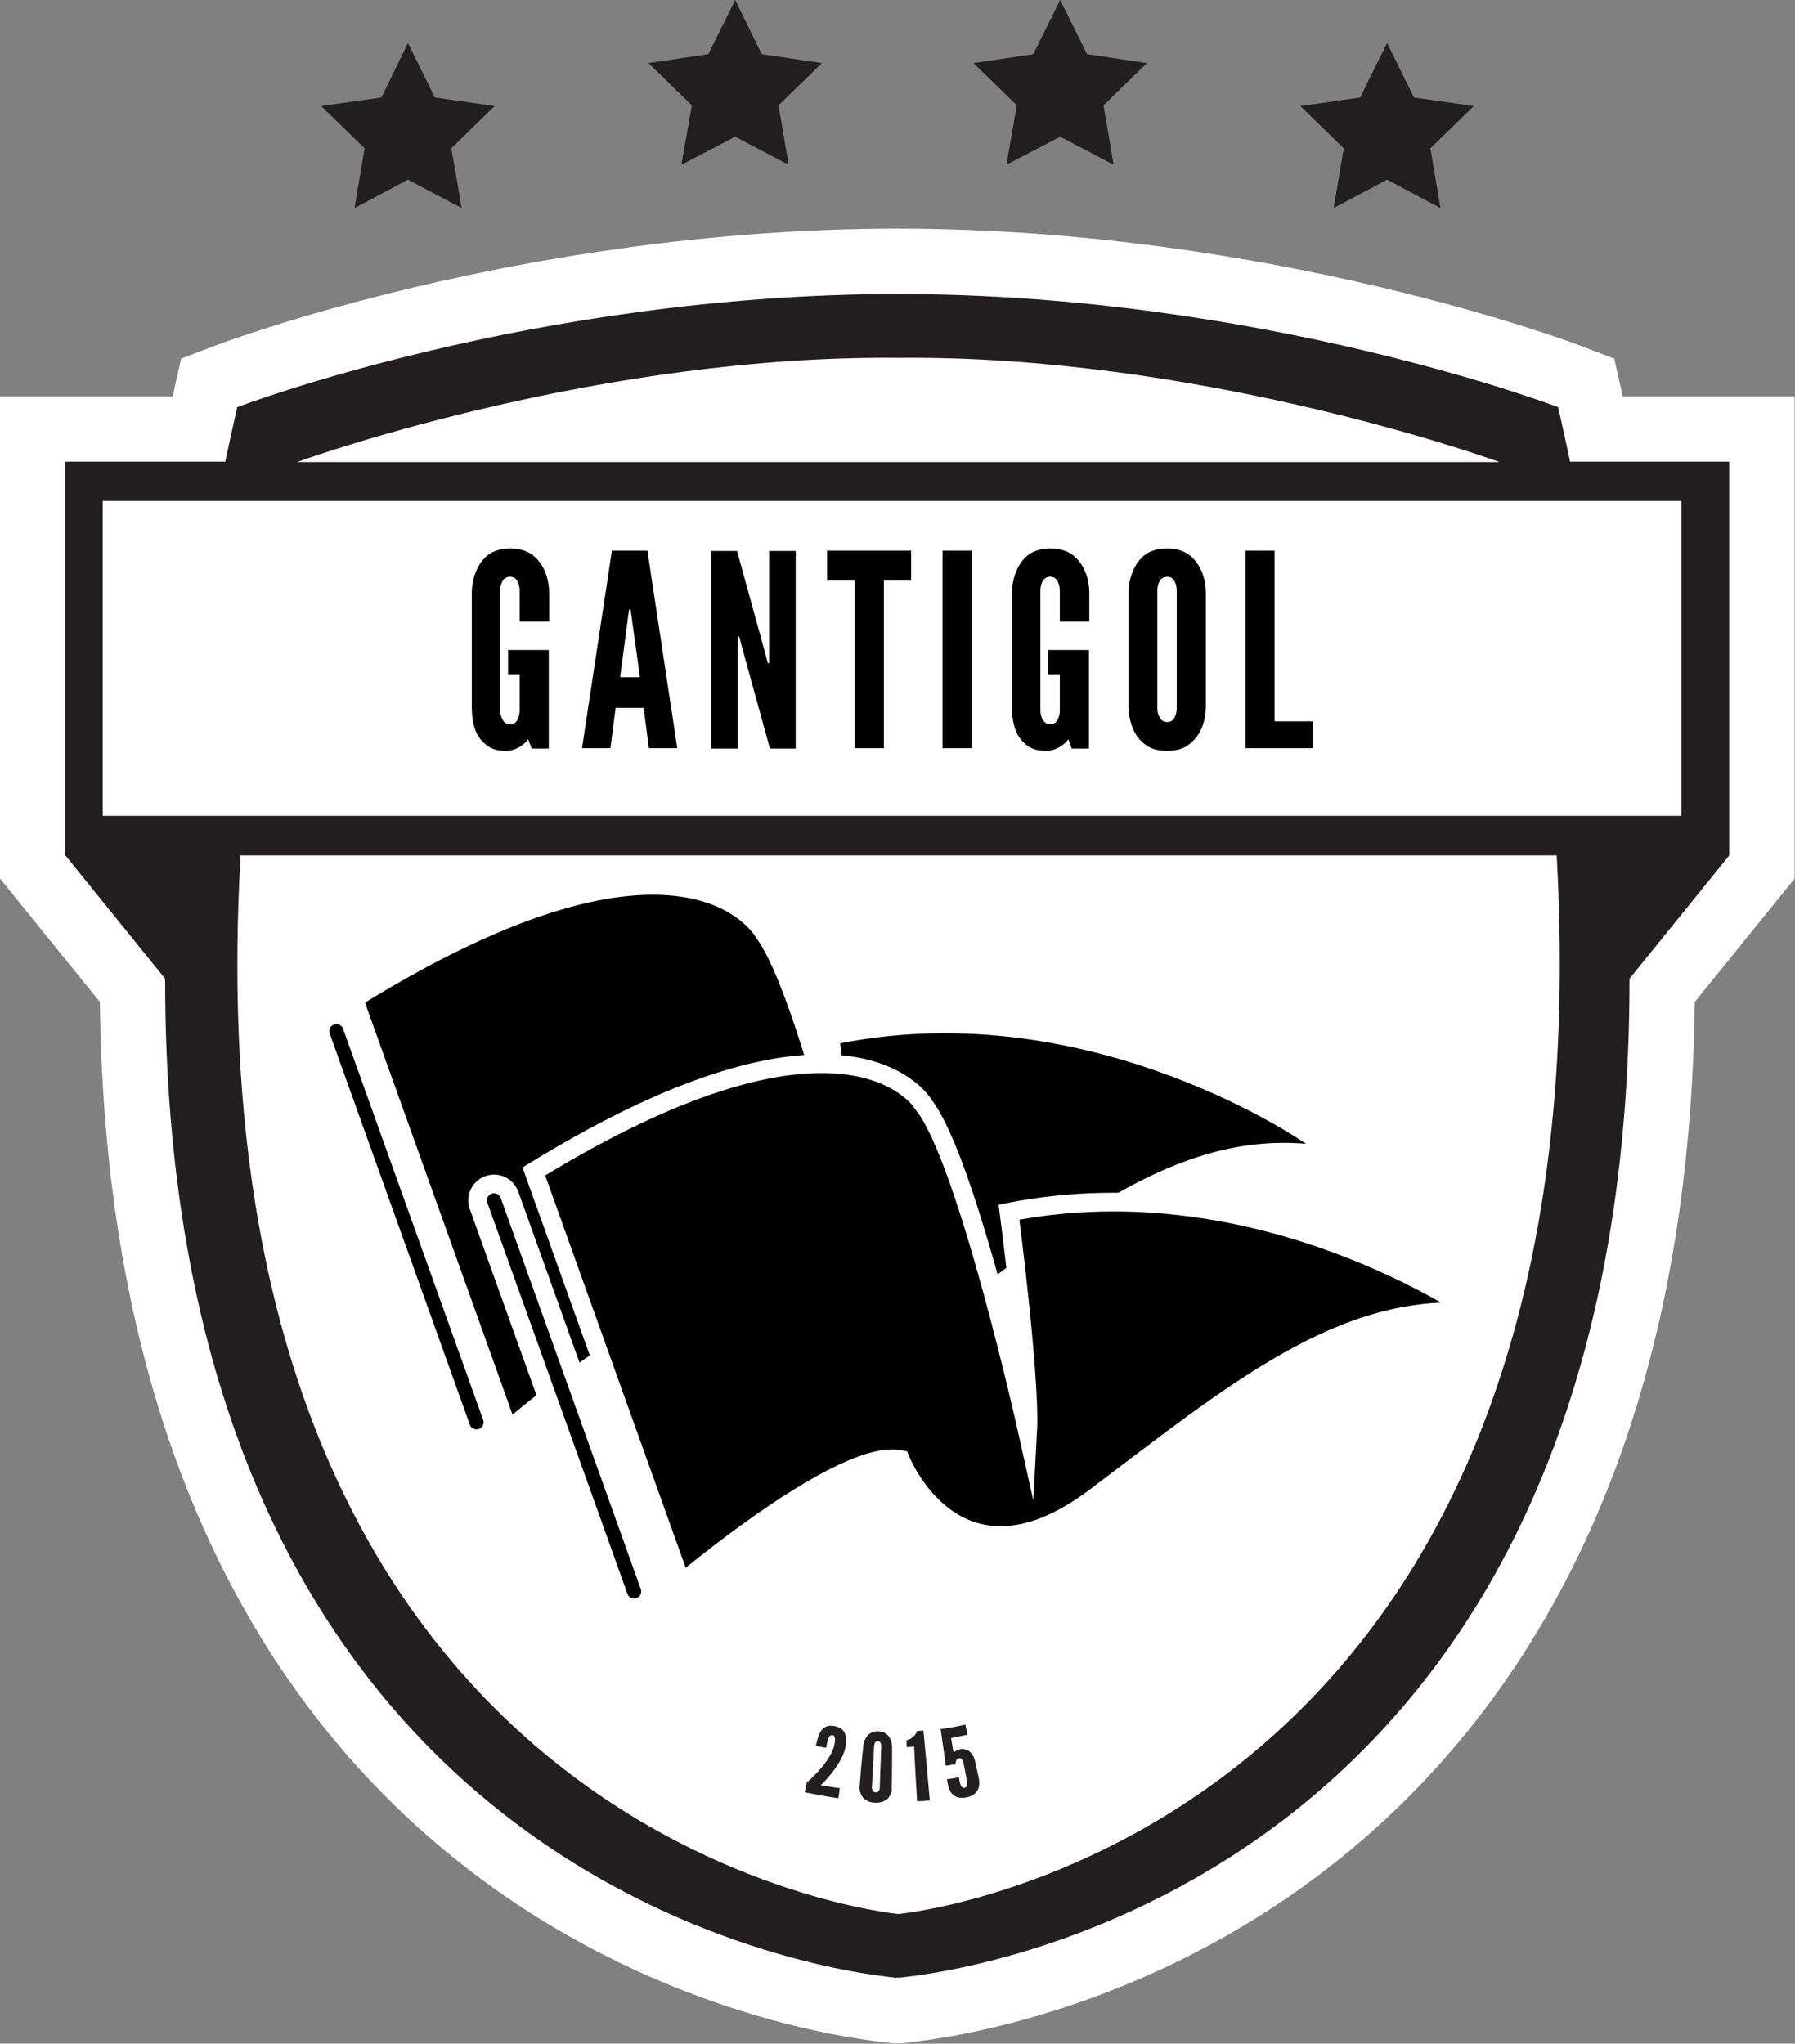 <?xml version="1.0" encoding="utf-8"?>
<!-- Generator: Adobe Illustrator 19.0.0, SVG Export Plug-In . SVG Version: 6.00 Build 0)  -->
<svg version="1.1" id="Layer_1" xmlns="http://www.w3.org/2000/svg" xmlns:xlink="http://www.w3.org/1999/xlink" x="0px" y="0px"
	 viewBox="0 0 480.5 547.1" style="enable-background:new 0 0 480.5 547.1;" xml:space="preserve">
<rect x="0" y="0" width="480.5" height="547.1" fill="#808080" stroke="none"/>
<style type="text/css">
	.st0{fill:#FFFFFF;stroke:#FFFFFF;stroke-width:35;stroke-miterlimit:10;}
	.st1{stroke:#FFFFFF;stroke-width:5;stroke-miterlimit:10;}
	.st2{fill:#231F20;}
</style>
<g>
	<path class="st0" d="M420.3,123.6c-1-4.8-2.1-9.7-3.2-14.6c0,0-79-30.2-176.6-30.3v0c-0.1,0-0.1,0-0.2,0c-0.1,0-0.1,0-0.2,0v0
		C142.4,78.8,63.5,109,63.5,109c-1.1,4.9-2.2,9.8-3.2,14.6H17.5V229l26.7,33c-0.1,241.4,176.3,265.5,195.2,267.4l0.8,0.1
		c0,0-0.5,0,0,0c0.5,0,0,0,0,0l0.8-0.1c18.9-1.9,195.3-26,195.2-267.4l26.7-33V123.6H420.3z"/>
</g>
<g>
	<g>
		<path class="st1" d="M131.7,379.3c0.8,2.3-0.4,4.8-2.7,5.6l0,0c-2.3,0.8-4.8-0.4-5.6-2.7L85.9,277.5c-0.8-2.3,0.4-4.8,2.7-5.6l0,0
			c2.3-0.8,4.8,0.4,5.6,2.7L131.7,379.3z"/>
		<path d="M97.7,268.4l39.5,110.3c0,0,43-36.4,58.6-33.2c0,0,15,38.2,52.3,10c37.3-28.2,66.3-52.3,101.5-49.3
			c0,0-57.2-40.2-124.7-26.9c0,0,5.8,44.3,5,58.9c0,0-16-72-27.6-87.3C202.3,250.8,182.9,216.1,97.7,268.4z"/>
		<path class="st1" d="M173.9,424.6c0.8,2.3-0.4,4.8-2.7,5.6l0,0c-2.3,0.8-4.8-0.4-5.6-2.7l-37.5-104.7c-0.8-2.3,0.4-4.8,2.7-5.6
			l0,0c2.3-0.8,4.8,0.4,5.6,2.7L173.9,424.6z"/>
		<path class="st1" d="M142.9,313.6l39.5,110.3c0,0,43-36.4,58.6-33.2c0,0,15,38.2,52.3,10c37.3-28.2,66.3-52.3,101.5-49.3
			c0,0-57.2-40.2-124.7-26.9c0,0,5.8,44.3,5,58.9c0,0-16-72-27.6-87.3C247.6,296.1,228.1,261.3,142.9,313.6z"/>
	</g>
	<g>
		<g>
			<path class="st2" d="M218.4,467.4c0.1-0.4,0.2-0.8,0.3-1.3c0.6-2.5,1.7-4.6,4.7-4c2.8,0.5,3.4,2.6,3,5.2
				c-0.5,3.8-4.5,8.6-6.7,10.6c1.7,0.3,3.4,0.6,5.1,0.8c-0.1,0.9-0.2,1.8-0.4,2.7c-3-0.4-6-1-9-1.6c0.2-0.9,0.4-1.8,0.6-2.7
				c0.1,0.1,6.6-5.6,7.4-10.2c0.2-1,0.3-2.3-0.6-2.4c-0.8-0.1-1.1,0.9-1.4,2.1c-0.1,0.4-0.2,0.9-0.2,1.3
				C220.3,467.8,219.4,467.6,218.4,467.4z"/>
			<path class="st2" d="M234.2,482.6c-4.5-0.2-4.1-4.4-4.1-4.3c0.3-3.7,0.6-7.3,1-11c0,0,0.4-4,4-3.8c3.7,0.1,3.7,4.1,3.7,4.2
				c0,3.7,0,7.4-0.1,11.1C238.8,478.6,238.8,482.8,234.2,482.6z M235,466.1c-1,0-1,1.3-1,1.3c-0.2,3.7-0.4,7.4-0.6,11
				c0,0-0.1,1.4,1,1.4c1.2,0.1,1.1-1.3,1.1-1.3c0.1-3.7,0.3-7.4,0.4-11.1C235.9,467.5,236,466.2,235,466.1z"/>
			<path class="st2" d="M242.7,467.7c0-0.6,0-1.2-0.1-1.8c2.4-0.6,2.9-2.5,2.9-2.5c0.6,0,1.1-0.1,1.7-0.1c0.6,6.2,1.1,12.5,1.7,18.7
				c-1.1,0.1-2.2,0.2-3.4,0.2c-0.3-4.9-0.6-9.8-0.8-14.7C244,467.7,243.4,467.7,242.7,467.7z"/>
			<path class="st2" d="M258.2,478.6c0.7-0.1,0.9-0.8,0.5-2.6c-0.3-1.4-0.5-2.7-0.8-4.1c-0.1-0.8-0.6-1.3-1.2-1.2
				c-0.7,0.1-1,1.1-0.9,1.6c-0.9,0.1-1.7,0.3-2.6,0.4c-0.5-3.3-0.9-6.5-1.4-9.8c2.2-0.3,4.4-0.7,6.6-1.2c0.2,0.9,0.4,1.8,0.6,2.7
				c-1.5,0.3-2.9,0.6-4.4,0.9c0.2,1.3,0.4,2.6,0.7,3.9c0,0,0.8-0.8,1.6-0.9c3-0.6,4,2.5,4.1,3.1c0.3,1.4,0.6,2.7,0.9,4.1
				c0.4,1.7,0.8,4.9-3.3,5.7c-4.1,0.7-4.8-2.5-5.1-4.9c1.1-0.1,2.1-0.3,3.2-0.5c0,0.2,0.1,0.5,0.1,0.7
				C257.1,478.2,257.5,478.7,258.2,478.6z"/>
		</g>
		<g>
			<path d="M139.1,166.4v-8.1c0-1.4-0.3-2.4-1-3.3c-0.4-0.4-0.9-0.6-1.6-0.6c-1.4,0-2,1-2.3,1.9c-0.2,0.6-0.3,1.2-0.3,1.9v31.8
				c0,1.5,0.4,2.5,1.1,3.3c0.4,0.4,0.9,0.6,1.5,0.6c1.4,0,2-0.9,2.3-1.9c0.2-0.5,0.3-1.2,0.3-1.9v-9.6H136V174h10.9v26.4h-4.6
				l-0.9-2.5c-1.4,1.8-3.5,3.1-6,3.1c-2.5,0-4.2-0.6-5.5-1.8c-1.3-1.1-2.2-2.4-2.7-3.9c-0.6-1.7-0.9-3.6-0.9-5.8v-31.2
				c0.1-2.1,0.5-4,1.3-5.7c0.6-1.4,1.6-2.9,3-4c1.4-1.1,3.5-1.8,6-1.8s4.5,0.7,6,1.8c1.4,1.1,2.4,2.5,3.1,4c0.8,1.7,1.2,3.6,1.3,5.7
				v8.1H139.1z"/>
			<path d="M155.8,200.3l8-52.9h9.5l8,52.9h-7.6l-1.4-10.8h-7.5l-1.4,10.8H155.8z M169,164.6l-0.2-1.4h-0.4l-0.2,1.4l-2.2,16.7h5.3
				L169,164.6z"/>
			<path d="M198.5,172.8l-0.6-2.4h-0.4v30h-7.1v-52.9h6.9l7.6,27.6l0.6,2.4h0.4v-30h7.1v52.9h-6.9L198.5,172.8z"/>
			<path d="M221.4,155.4v-8h22.5v8h-7.3v44.9h-7.8v-44.9H221.4z"/>
			<path d="M252.3,147.4h7.8v52.9h-7.8V147.4z"/>
			<path d="M283.7,166.4v-8.1c0-1.4-0.3-2.4-1-3.3c-0.4-0.4-0.9-0.6-1.6-0.6c-1.4,0-2,1-2.3,1.9c-0.2,0.6-0.3,1.2-0.3,1.9v31.8
				c0,1.5,0.4,2.5,1.1,3.3c0.4,0.4,0.9,0.6,1.5,0.6c1.4,0,2-0.9,2.3-1.9c0.2-0.5,0.3-1.2,0.3-1.9v-9.6h-3.1V174h10.9v26.4h-4.6
				l-0.9-2.5c-1.4,1.8-3.5,3.1-6,3.1c-2.5,0-4.2-0.6-5.5-1.8c-1.3-1.1-2.2-2.4-2.7-3.9c-0.6-1.7-0.9-3.6-0.9-5.8v-31.2
				c0.1-2.1,0.5-4,1.3-5.7c0.6-1.4,1.6-2.9,3-4c1.4-1.1,3.5-1.8,6-1.8s4.5,0.7,6,1.8c1.4,1.1,2.4,2.5,3.1,4c0.8,1.7,1.2,3.6,1.3,5.7
				v8.1H283.7z"/>
			<path d="M322.8,189.5c-0.1,2.2-0.5,4.1-1.3,5.8c-0.6,1.4-1.7,2.8-3.1,3.9c-1.4,1.2-3.4,1.8-6,1.8s-4.6-0.6-6-1.8
				c-1.4-1.1-2.4-2.4-3-3.9c-0.8-1.7-1.2-3.6-1.3-5.8v-31.2c0.1-2.1,0.5-4,1.3-5.7c0.6-1.4,1.6-2.9,3-4c1.4-1.1,3.5-1.8,6-1.8
				s4.5,0.7,6,1.8c1.4,1.1,2.4,2.5,3.1,4c0.8,1.7,1.2,3.6,1.3,5.7V189.5z M315,158.3c0-1.4-0.3-2.4-1-3.3c-0.4-0.4-0.9-0.6-1.6-0.6
				c-1.4,0-2,1-2.3,1.9c-0.2,0.6-0.3,1.2-0.3,1.9v31.2c0,1.5,0.4,2.5,1.1,3.3c0.4,0.4,0.9,0.6,1.5,0.6c1.4,0,2-0.9,2.3-1.9
				c0.2-0.5,0.3-1.2,0.3-1.9V158.3z"/>
			<path d="M333.4,147.4h7.8v45.7h10.3v7.2h-18.1V147.4z"/>
		</g>
	</g>
	<g>
		<path class="st2" d="M463,123.6h-42.7c-1-4.8-2.1-9.7-3.2-14.6c0,0-79-30.2-176.6-30.3v0c-0.1,0-0.1,0-0.2,0c-0.1,0-0.1,0-0.2,0v0
			C142.4,78.8,63.5,109,63.5,109c-1.1,4.9-2.2,9.8-3.2,14.6H17.5V229l26.7,33c-0.1,241.4,176.3,265.5,195.2,267.4v0.1
			c0,0,0.3,0,0.8-0.1c0.5,0,0.8,0.1,0.8,0.1v-0.1c18.9-1.9,195.3-26,195.2-267.4l26.7-33V123.6z M240.5,95.8
			c78.6-0.8,154.4,25.5,160.9,27.9H79.5C86.1,121.3,161.9,95,240.5,95.8 M27.5,134.1h30.6h18.8h327h18.5h27.7v84.3h-15.6h-18.6H65
			H46H27.5V134.1z M240.5,512.4c0,0-191.3-17.9-176.1-283.4h352.3C431.7,494.5,240.5,512.4,240.5,512.4"/>
		<polygon class="st2" points="196.8,0 203.9,14.5 220,16.9 208.4,28.2 211.1,44.1 196.8,36.6 182.4,44.1 185.2,28.2 173.6,16.9 
			189.6,14.5 		"/>
		<polygon class="st2" points="109.2,11.5 116.4,26.1 132.4,28.4 120.8,39.7 123.6,55.7 109.2,48.1 94.9,55.7 97.6,39.7 86,28.4 
			102.1,26.1 		"/>
		<polygon class="st2" points="283.8,0 276.6,14.5 260.6,16.9 272.2,28.2 269.4,44.1 283.8,36.6 298.1,44.1 295.4,28.2 307,16.9 
			291,14.5 		"/>
		<polygon class="st2" points="371.3,11.5 364.1,26.1 348.1,28.4 359.7,39.7 357,55.7 371.3,48.1 385.6,55.7 382.9,39.7 394.5,28.4 
			378.5,26.1 		"/>
	</g>
</g>
</svg>

